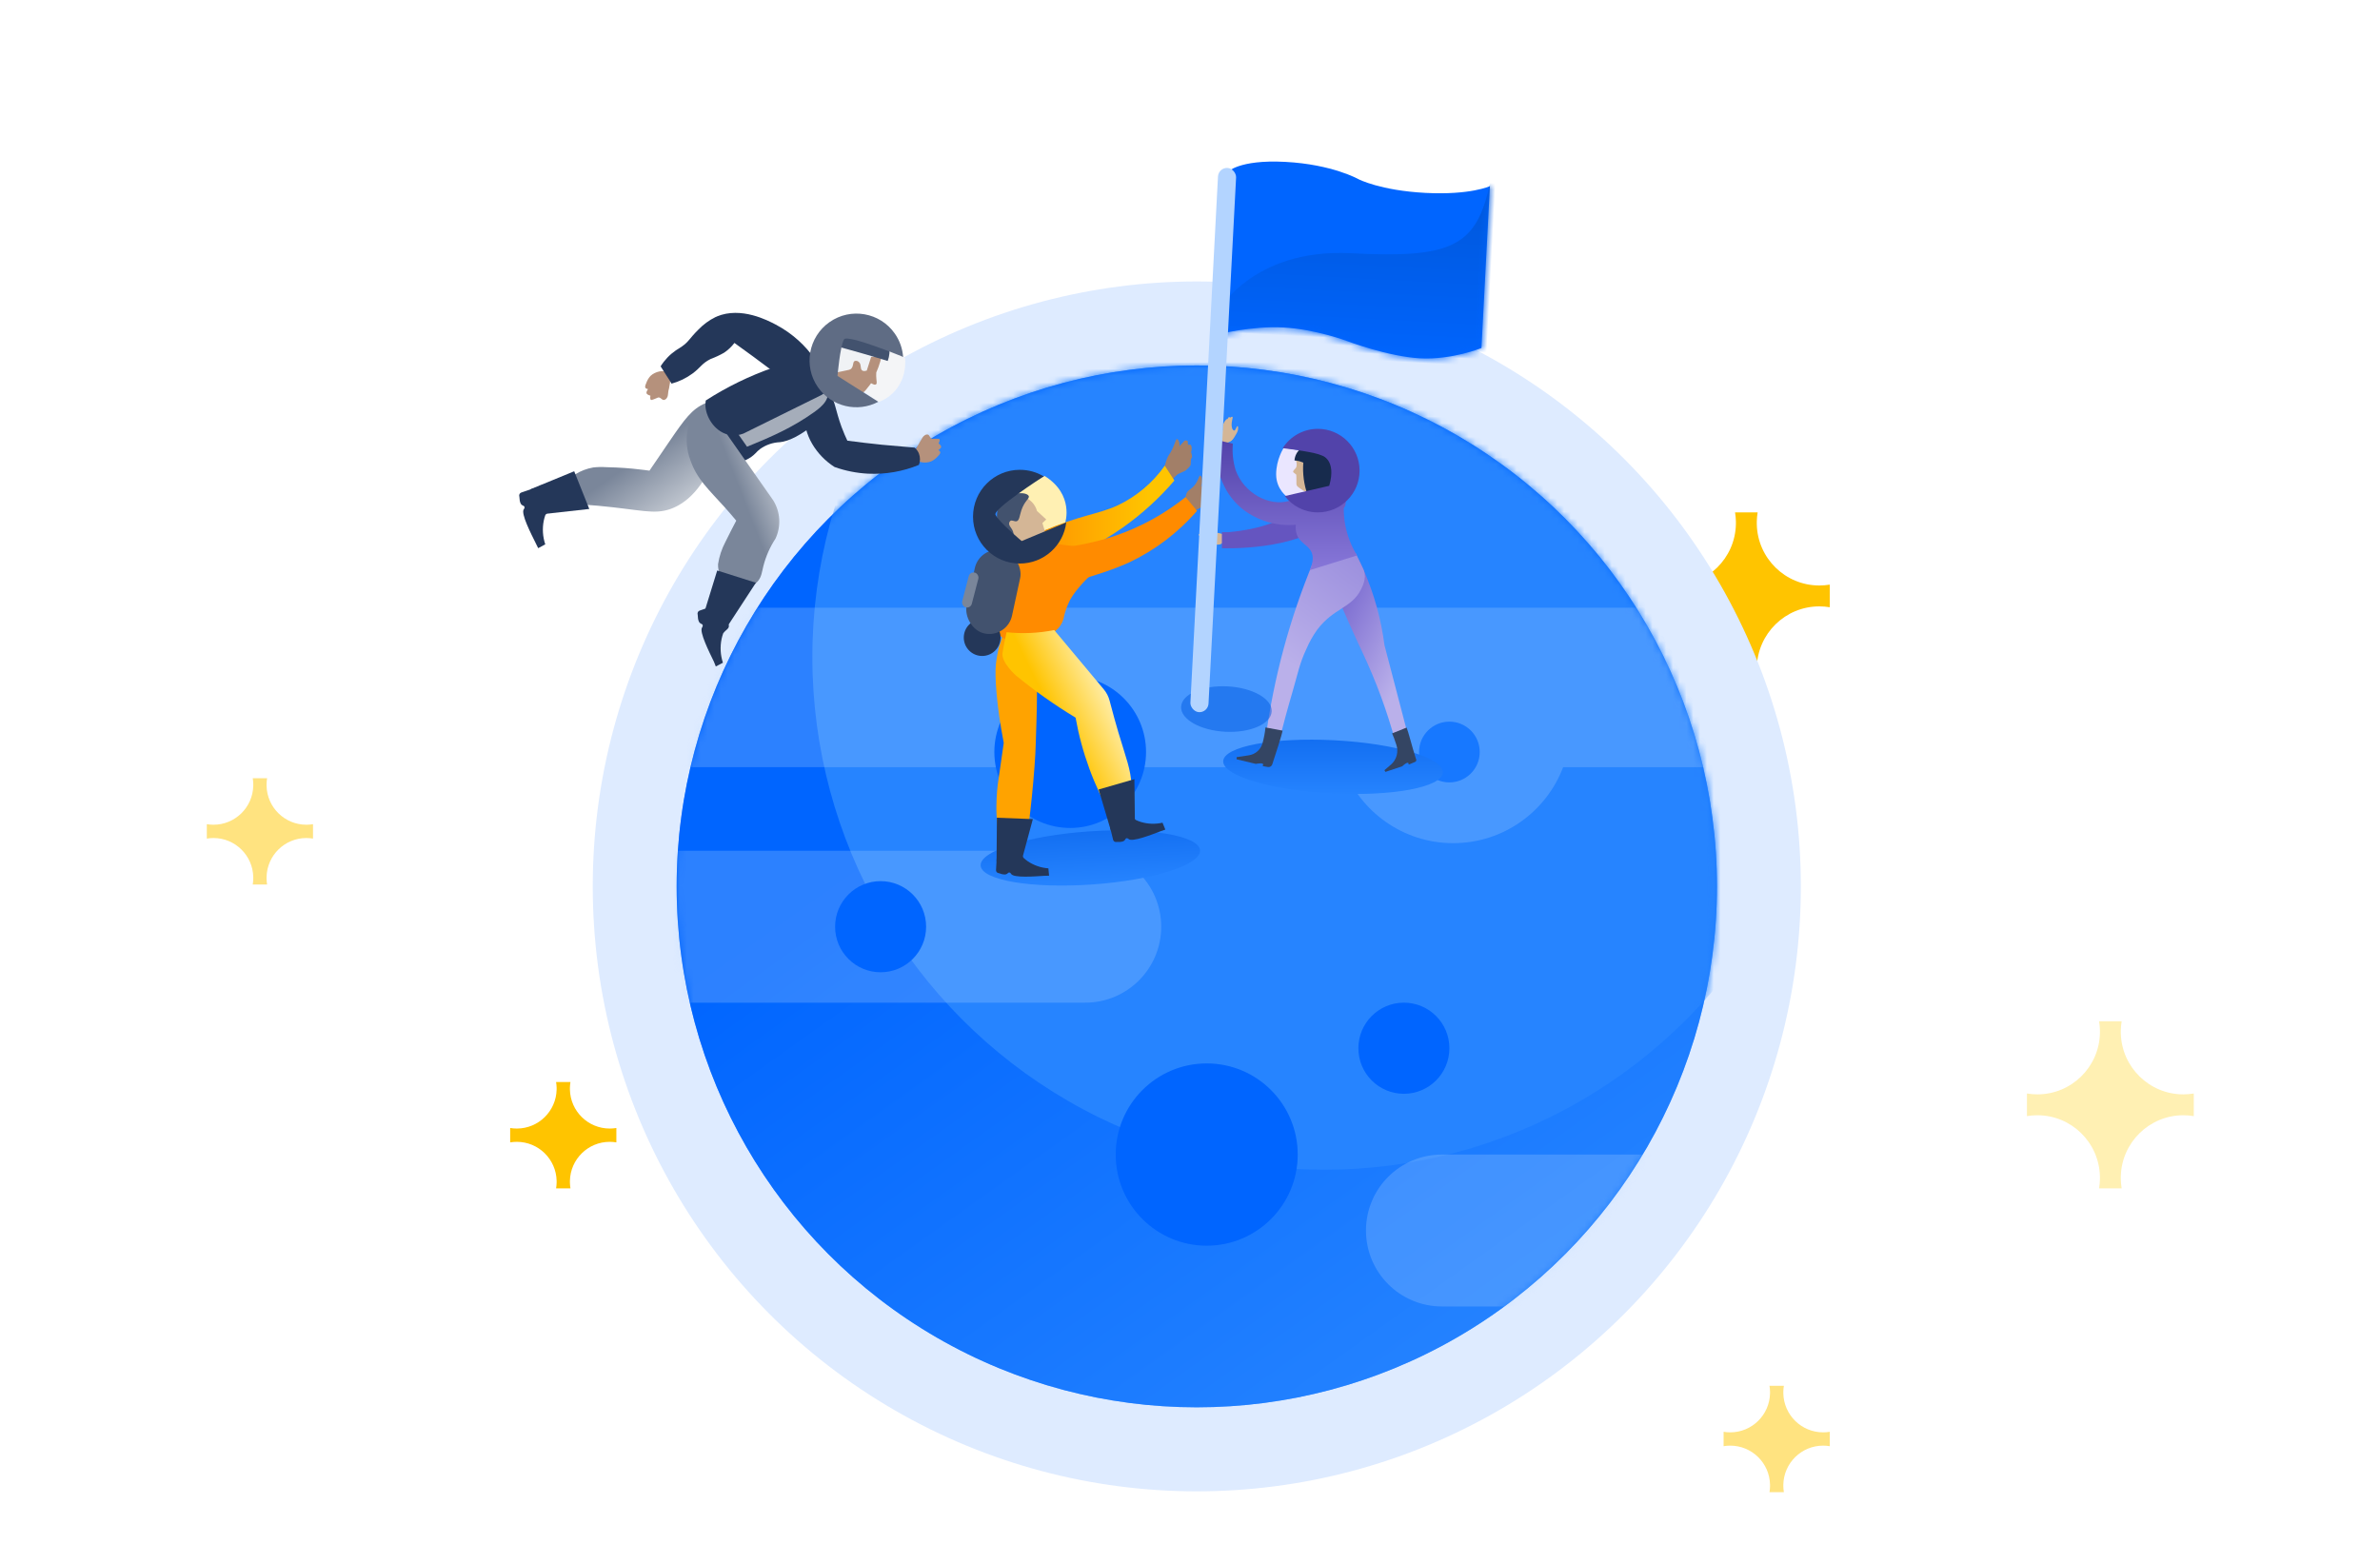 <?xml version="1.0" encoding="UTF-8"?>
<svg width="350px" height="230px" viewBox="0 0 350 230" version="1.1" xmlns="http://www.w3.org/2000/svg" xmlns:xlink="http://www.w3.org/1999/xlink">
    <!-- Generator: Sketch 51.3 (57544) - http://www.bohemiancoding.com/sketch -->
    <title>world</title>
    <desc>Created with Sketch.</desc>
    <defs>
        <linearGradient x1="28.048%" y1="39.479%" x2="72.999%" y2="102.383%" id="linearGradient-1">
            <stop stop-color="#0065FF" offset="0%"></stop>
            <stop stop-color="#2684FF" offset="100%"></stop>
        </linearGradient>
        <ellipse id="path-2" cx="76.494" cy="76.614" rx="76.494" ry="76.614"></ellipse>
        <linearGradient x1="-0.002%" y1="50%" x2="100%" y2="50%" id="linearGradient-4">
            <stop stop-color="#FF8B00" offset="0%"></stop>
            <stop stop-color="#FFC400" offset="83.5%"></stop>
        </linearGradient>
        <linearGradient x1="50%" y1="-4.561%" x2="39.18%" y2="100%" id="linearGradient-5">
            <stop stop-color="#126EF1" offset="0%"></stop>
            <stop stop-color="#126EF1" offset="0%"></stop>
            <stop stop-color="#2684FF" offset="100%"></stop>
        </linearGradient>
        <linearGradient x1="45.222%" y1="54.094%" x2="81.493%" y2="28.875%" id="linearGradient-6">
            <stop stop-color="#FFC400" offset="0%"></stop>
            <stop stop-color="#FFF0B3" offset="100%"></stop>
        </linearGradient>
        <linearGradient x1="0%" y1="-17.367%" x2="76.34%" y2="76.821%" id="linearGradient-7">
            <stop stop-color="#8777D9" offset="0%"></stop>
            <stop stop-color="#7F70D2" offset="37%"></stop>
            <stop stop-color="#BAB0EA" offset="100%"></stop>
        </linearGradient>
        <linearGradient x1="50%" y1="70.748%" x2="88.536%" y2="-20.034%" id="linearGradient-8">
            <stop stop-color="#BAB0EA" offset="0%"></stop>
            <stop stop-color="#9588DB" offset="100%"></stop>
        </linearGradient>
        <linearGradient x1="50%" y1="-4.561%" x2="72.7%" y2="100%" id="linearGradient-9">
            <stop stop-color="#126EF1" offset="0%"></stop>
            <stop stop-color="#126EF1" offset="0%"></stop>
            <stop stop-color="#2684FF" offset="100%"></stop>
        </linearGradient>
        <linearGradient x1="50.02%" y1="100.095%" x2="50.02%" y2="0.057%" id="linearGradient-10">
            <stop stop-color="#8777D9" offset="0%"></stop>
            <stop stop-color="#5243AA" offset="100%"></stop>
        </linearGradient>
        <path d="M0,1.987 C0,1.987 1.488,5.67686972e-16 8.43,0 C15.372,0 19.339,1.987 19.339,1.987 C19.339,1.987 22.622,3.477 29.257,3.477 C35.892,3.477 38.679,1.987 38.679,1.987 L38.679,25.826 C38.679,25.826 34.49,27.813 29.753,27.813 C25.015,27.813 18.843,25.826 18.843,25.826 C18.843,25.826 14.133,24.336 9.422,24.336 C4.711,24.336 0,25.826 0,25.826 L0,1.987 Z" id="path-11"></path>
        <linearGradient x1="50%" y1="0%" x2="50%" y2="100%" id="linearGradient-13">
            <stop stop-color="#0052CC" offset="0%"></stop>
            <stop stop-color="#0065FF" offset="100%"></stop>
        </linearGradient>
        <linearGradient x1="-0.155%" y1="50.074%" x2="99.947%" y2="50.074%" id="linearGradient-14">
            <stop stop-color="#7A869A" offset="35%"></stop>
            <stop stop-color="#C1C7D0" offset="100%"></stop>
        </linearGradient>
        <linearGradient x1="78.076%" y1="-14.169%" x2="41.404%" y2="60.475%" id="linearGradient-15">
            <stop stop-color="#C1C7D0" offset="0%"></stop>
            <stop stop-color="#7A869A" offset="56%"></stop>
        </linearGradient>
    </defs>
    <g id="world" stroke="none" stroke-width="1" fill="none" fill-rule="evenodd">
        <g id="create-project-illos" transform="translate(30.416, 22.857)">
            <path d="M227.936,75.753 C227.946,76.202 227.988,76.644 228.06,77.075 L224.739,77.075 C224.811,76.644 224.853,76.202 224.864,75.753 L224.864,75.326 C224.75,70.335 220.675,66.324 215.665,66.324 C215.143,66.324 214.63,66.367 214.132,66.451 L214.132,63.124 C214.63,63.208 215.143,63.252 215.665,63.252 C220.675,63.252 224.75,59.241 224.864,54.25 L224.864,53.823 C224.853,53.373 224.811,52.932 224.739,52.5 L228.06,52.5 C227.988,52.932 227.946,53.373 227.936,53.823 L227.936,54.25 C228.049,59.241 232.124,63.252 237.134,63.252 C237.657,63.252 238.169,63.208 238.668,63.124 L238.668,66.451 C238.169,66.367 237.657,66.324 237.134,66.324 C232.124,66.324 228.049,70.335 227.936,75.326 L227.936,75.753 Z" id="Combined-Shape-Copy-4" fill="#FFC400"></path>
            <ellipse id="Oval-9" fill="#DEEBFF" cx="145.584" cy="107.507" rx="88.831" ry="88.971"></ellipse>
            <g id="planet" transform="translate(69.091, 30.893)">
                <mask id="mask-3" fill="white">
                    <use xlink:href="#path-2"></use>
                </mask>
                <use id="Oval-5" fill="url(#linearGradient-1)" xlink:href="#path-2"></use>
                <ellipse id="Oval-5-Copy" fill="url(#linearGradient-1)" mask="url(#mask-3)" cx="76.494" cy="76.614" rx="76.494" ry="76.614"></ellipse>
                <ellipse id="Oval" fill="#2684FF" mask="url(#mask-3)" cx="95.237" cy="42.887" rx="75.281" ry="75.4"></ellipse>
                <path d="M130.363,59.084 C127.888,65.613 121.584,70.254 114.197,70.254 C106.81,70.254 100.505,65.613 98.03,59.084 L-12.386,59.084 L-12.386,35.626 L157.134,35.626 L157.134,59.084 L130.363,59.084 Z M-12.386,82.542 C-12.386,76.372 -7.389,71.371 -1.214,71.371 L60.086,71.371 C66.257,71.371 71.259,76.371 71.259,82.542 C71.259,88.711 66.261,93.712 60.086,93.712 L-1.214,93.712 C-7.384,93.712 -12.386,88.712 -12.386,82.542 Z M101.371,127.223 C101.371,121.054 106.368,116.052 112.543,116.052 L173.844,116.052 C180.014,116.052 185.016,121.052 185.016,127.223 C185.016,133.392 180.019,138.393 173.844,138.393 L112.543,138.393 C106.373,138.393 101.371,133.393 101.371,127.223 Z" id="Combined-Shape" fill-opacity="0.25" fill="#B3D4FF" mask="url(#mask-3)"></path>
                <ellipse id="Oval-8" fill="#0065FF" mask="url(#mask-3)" cx="106.947" cy="100.414" rx="6.692" ry="6.702"></ellipse>
                <ellipse id="Oval-8-Copy-6" fill="#0065FF" mask="url(#mask-3)" cx="29.994" cy="82.542" rx="6.692" ry="6.702"></ellipse>
                <ellipse id="Oval-8-Copy-4" fill="#0065FF" mask="url(#mask-3)" cx="77.95" cy="116.052" rx="13.383" ry="13.404"></ellipse>
                <ellipse id="Oval-8-Copy-3" fill="#1778FF" mask="url(#mask-3)" cx="113.639" cy="56.85" rx="4.461" ry="4.468"></ellipse>
                <ellipse id="Oval-8-Copy-5" fill="#0065FF" mask="url(#mask-3)" cx="57.875" cy="56.85" rx="11.153" ry="11.17"></ellipse>
            </g>
            <g id="person_2" transform="translate(110.412, 41.33)">
                <path d="M31.135,3.037 L33.359,0.643 C33.526,0.535 33.748,0.578 33.864,0.739 C33.834,0.936 33.823,1.149 33.935,1.22 C34.046,1.291 34.122,1.179 34.233,1.22 C34.435,1.311 34.42,1.726 34.415,1.868 C34.41,2.012 34.384,2.155 34.339,2.293 L34.455,2.799 C34.509,2.979 34.458,3.174 34.324,3.305 L34.273,4.054 C34.384,4.307 33.525,5.001 33.5,5.031 L32.206,5.628 C32.113,5.735 31.968,5.78 31.832,5.744 C31.695,5.709 31.59,5.6 31.559,5.461 L31.054,3.376 C31.024,3.257 31.054,3.13 31.135,3.037 L31.135,3.037 Z" id="Shape" fill="#A27F68" fill-rule="nonzero"></path>
                <path d="M7.151,28.233 C7.065,28.4 6.974,28.598 6.873,28.815 C6.575,29.481 6.325,30.168 6.125,30.87 C5.886,31.757 5.717,32.66 5.62,33.573 C5.448,35.345 5.721,39.571 6.782,45.073 L5.903,51.187 C5.903,51.187 5.134,56.947 6.59,59.858 C6.747,60.167 7.095,60.87 7.601,60.87 L7.601,60.87 C8.106,60.87 8.561,60.87 9.011,60.819 C9.546,60.779 9.824,60.313 9.966,59.807 C10.567,57.616 11.421,48.424 11.482,45.331 C11.542,42.441 12.129,32.308 10.88,30.562 C10.471,29.929 9.602,28.81 7.151,28.233 Z" id="Shape" fill="#FFA300" fill-rule="nonzero"></path>
                <path d="M7.832,9.669 C8.382,10.772 11.41,14.356 11.41,14.356 L15.815,12.702 C15.815,12.702 17.192,8.566 12.787,5.809 C12.236,6.084 12.236,6.084 12.236,6.084 C12.236,6.084 7.421,8.846 7.832,9.669 Z" id="Path" fill="#FFF0B3"></path>
                <path d="M30.321,6.271 C30.695,6.631 29.816,8.407 31.974,5.917 C32.447,5.527 32.758,4.975 32.848,4.368 C32.924,3.437 32.1,3.133 32.287,2.278 C32.388,1.812 32.681,1.655 32.641,1.149 C32.616,0.795 32.434,0.395 32.257,0.395 C32.08,0.395 32.019,0.901 31.6,1.802 C31.18,2.703 31.024,2.627 30.756,3.366 C30.645,3.675 30.609,3.872 30.372,4.535 C30.304,4.7 30.248,4.869 30.205,5.041 C30.16,5.33 30.028,5.978 30.321,6.271 Z" id="Shape" fill="#A27F68" fill-rule="nonzero"></path>
                <path d="M8.707,16.814 C8.788,15.504 10.335,14.82 12.533,13.899 C18.163,11.54 20.619,11.464 23.484,10.169 C26.278,8.851 28.682,6.83 30.463,4.302 L31.878,6.489 C29.669,9.064 27.156,11.36 24.394,13.327 C22.469,14.677 20.453,15.892 18.36,16.961 C14.433,18.986 12.497,19.269 11.285,20.393 C11.155,20.539 10.974,20.628 10.779,20.641 C9.87,20.621 8.616,18.287 8.707,16.814 Z" id="Shape" fill="url(#linearGradient-4)" fill-rule="nonzero"></path>
                <path d="M13.033,12.213 L11.669,10.958 C11.448,10.147 10.898,9.466 10.153,9.08 C9.654,8.831 9.089,8.75 8.541,8.848 C7.333,9.096 6.474,10.336 6.317,11.49 C6.039,13.514 7.964,14.866 8.197,15.033 C9.042,15.659 10.112,15.899 11.143,15.696 C11.872,15.512 12.523,15.101 13.003,14.522 L12.467,12.735 L13.033,12.213 Z" id="Shape" fill="#D4B696" fill-rule="nonzero"></path>
                <path d="M8.682,12.472 C9.086,12.355 9.107,11.677 9.364,10.887 C9.839,9.44 10.633,9.136 10.451,8.756 C10.178,8.174 7.975,8.073 6.716,9.323 C5.884,10.204 5.581,11.459 5.918,12.623 C6.143,13.346 6.584,13.982 7.181,14.446 C7.487,14.69 7.827,14.886 8.192,15.028 C8.273,14.693 8.261,14.343 8.156,14.015 C7.959,13.423 7.484,13.15 7.58,12.715 C7.602,12.602 7.661,12.501 7.747,12.426 C8.015,12.239 8.364,12.563 8.682,12.472 Z" id="Shape" fill="#42526E" fill-rule="nonzero"></path>
                <path d="M34.708,10.761 C34.293,10.867 33.839,10.255 33.662,9.845 C33.464,9.377 33.464,8.849 33.662,8.382 C33.935,7.78 34.344,7.84 34.9,7.106 C35.456,6.372 35.476,5.755 35.673,5.765 C35.87,5.775 35.971,6.241 35.966,6.661 C35.966,7.446 35.461,7.592 35.34,8.438 C35.233,9.111 35.501,9.263 35.289,9.926 C35.208,10.153 35.046,10.67 34.708,10.761 Z" id="Shape" fill="#A27F68" fill-rule="nonzero"></path>
                <path d="M34.031,8.098 C34.031,8.098 36.456,7.213 36.8,6.626 C37.144,6.038 37.088,5.547 37.371,5.537 C37.654,5.527 37.563,6.55 37.7,6.656 C37.836,6.762 38.038,6.656 38.063,6.97 C38.131,7.304 38.131,7.648 38.063,7.982 C37.685,8.774 37.144,9.478 36.477,10.047 C35.941,10.356 34.865,11.059 34.218,10.963 C33.571,10.867 33.823,8.594 33.823,8.594 L34.031,8.098 Z" id="Shape" fill="#A27F68" fill-rule="nonzero"></path>
                <path d="M17.586,16.167 C17.768,16.911 21.7,18.738 19.896,20.14 C18.784,21.005 16.833,23.177 16.313,24.518 C16.04,25.12 15.822,25.745 15.661,26.386 C15.457,27.815 14.379,28.961 12.967,29.251 C9.708,29.899 5.716,30.597 6.14,28.466 C6.645,25.971 6.923,19.472 8.748,16.081 C9.602,14.456 12.401,15.736 17.586,16.167 Z" id="Shape" fill="#FF8B00" fill-rule="nonzero"></path>
                <path d="M9.723,18.991 C10.425,16.227 16.187,16.966 23.135,14.623 C26.903,13.34 30.419,11.41 33.525,8.918 L35.203,10.943 C32.438,14.142 29.037,16.728 25.217,18.535 C20.386,20.747 13.928,21.922 12.078,23.253 C11.911,23.395 11.695,23.465 11.477,23.45 C10.491,23.283 9.324,20.56 9.723,18.991 Z" id="Shape" fill="#FF8B00" fill-rule="nonzero"></path>
                <ellipse id="Oval" fill="#243759" fill-rule="nonzero" cx="3.608" cy="29.58" rx="2.704" ry="2.708"></ellipse>
                <rect id="Rectangle-path" fill="#42526E" fill-rule="nonzero" transform="translate(5.263, 22.867) rotate(12.21) translate(-5.263, -22.867) " x="1.849" y="16.616" width="6.827" height="12.502" rx="3.414"></rect>
                <rect id="Rectangle-path" fill="#7A869A" fill-rule="nonzero" transform="translate(1.86, 22.583) rotate(14.61) translate(-1.86, -22.583) " x="1.13" y="19.941" width="1.46" height="5.284" rx="0.73"></rect>
                <path d="M12.689,5.89 C12.449,6.01 12.449,6.01 12.449,6.01 C12.449,6.01 5.156,10.702 5.567,11.525 C6.117,12.628 9.421,15.385 9.421,15.385 L15.976,12.649 C15.558,16.056 12.659,18.694 9.145,18.694 C5.344,18.694 2.263,15.608 2.263,11.801 C2.263,7.994 5.344,4.908 9.145,4.908 C10.441,4.908 11.654,5.266 12.689,5.89 Z" id="Combined-Shape" fill="#243759"></path>
                <ellipse id="Oval-13" fill="url(#linearGradient-5)" transform="translate(19.517, 61.995) rotate(-4) translate(-19.517, -61.995) " cx="19.517" cy="61.995" rx="16.171" ry="3.91"></ellipse>
                <path d="M12.725,64.621 C11.305,64.712 8.222,64.955 7.863,64.337 C7.863,64.337 7.762,64.145 7.616,64.13 C7.469,64.115 7.368,64.246 7.297,64.307 C7.141,64.444 6.792,64.514 6.084,64.236 C5.963,64.229 5.848,64.179 5.761,64.094 C5.681,64.012 5.639,63.9 5.645,63.786 L5.751,61.979 C5.793,61.568 6.16,61.269 6.57,61.31 C6.848,61.348 7.13,61.348 7.409,61.31 C8.283,61.179 8.606,60.744 9.016,60.87 C9.425,60.997 9.364,61.437 9.688,61.974 C9.885,62.157 10.094,62.326 10.314,62.48 C11.217,63.086 12.262,63.446 13.346,63.522 L13.448,64.6 L12.725,64.621 Z" id="Shape" fill="#243759" fill-rule="nonzero"></path>
                <polygon id="Shape" fill="#243759" fill-rule="nonzero" points="5.776 56.077 5.726 62.475 9.339 62.662 11.062 56.279"></polygon>
                <path d="M29.878,58.052 C28.549,58.559 25.674,59.692 25.148,59.211 C25.072,59.127 24.963,59.081 24.85,59.085 C24.713,59.11 24.648,59.267 24.597,59.348 C24.486,59.525 24.198,59.687 23.42,59.637 C23.302,59.665 23.179,59.651 23.071,59.596 C22.97,59.541 22.896,59.445 22.869,59.333 L22.439,57.577 C22.359,57.171 22.621,56.777 23.026,56.696 C23.302,56.646 23.57,56.559 23.824,56.438 C24.623,56.053 24.804,55.542 25.229,55.547 C25.653,55.552 25.734,55.987 26.194,56.402 C26.435,56.517 26.683,56.615 26.937,56.696 C27.974,57.01 29.075,57.049 30.131,56.807 L30.545,57.82 L29.878,58.052 Z" id="Shape" fill="#243759" fill-rule="nonzero"></path>
                <path d="M14.187,28.458 L21.484,37.184 C21.897,37.677 22.194,38.256 22.353,38.879 C22.859,40.818 23.304,42.392 23.632,43.506 C24.794,47.403 25.446,48.866 25.583,51.356 C25.659,52.817 25.544,54.283 25.239,55.714 L22.642,55.856 C20.048,51.369 18.256,46.463 17.345,41.359 C14.287,39.509 11.364,37.444 8.598,35.179 C8.598,35.179 6.379,33.236 6.602,31.839 L6.602,31.839 C6.692,31.267 6.783,30.786 6.829,30.553 C6.975,29.804 7.107,29.197 7.193,28.792 C9.523,29.047 11.879,28.941 14.177,28.478 L14.187,28.458 Z" id="Shape" fill="url(#linearGradient-6)" fill-rule="nonzero"></path>
                <polygon id="Shape" fill="#243759" fill-rule="nonzero" points="20.736 51.923 22.561 58.057 26.073 57.172 25.997 50.404"></polygon>
            </g>
            <path d="M53.395,151.075 C53.402,151.361 53.428,151.642 53.474,151.916 L51.361,151.916 C51.407,151.642 51.434,151.361 51.44,151.075 L51.44,150.803 C51.368,147.627 48.775,145.074 45.587,145.074 C45.254,145.074 44.928,145.102 44.611,145.155 L44.611,143.038 C44.928,143.092 45.254,143.119 45.587,143.119 C48.775,143.119 51.368,140.567 51.44,137.391 L51.44,137.119 C51.434,136.833 51.407,136.552 51.361,136.278 L53.474,136.278 C53.428,136.552 53.402,136.833 53.395,137.119 L53.395,137.391 C53.467,140.567 56.06,143.119 59.249,143.119 C59.581,143.119 59.907,143.092 60.225,143.038 L60.225,145.155 C59.907,145.102 59.581,145.074 59.249,145.074 C56.06,145.074 53.467,147.627 53.395,150.803 L53.395,151.075 Z" id="Combined-Shape" fill="#FFC400"></path>
            <path d="M8.784,106.393 C8.791,106.679 8.818,106.96 8.864,107.235 L6.75,107.235 C6.796,106.96 6.823,106.679 6.829,106.393 L6.829,106.122 C6.757,102.946 4.164,100.393 0.976,100.393 C0.643,100.393 0.317,100.421 -3.33066907e-16,100.474 L0,98.357 C0.317,98.41 0.643,98.438 0.976,98.438 C4.164,98.438 6.757,95.886 6.829,92.71 L6.829,92.438 C6.823,92.152 6.796,91.871 6.75,91.596 L8.864,91.596 C8.818,91.871 8.791,92.152 8.784,92.438 L8.784,92.71 C8.856,95.886 11.45,98.438 14.638,98.438 C14.97,98.438 15.296,98.41 15.614,98.357 L15.614,100.474 C15.296,100.421 14.97,100.393 14.638,100.393 C11.45,100.393 8.856,102.946 8.784,106.122 L8.784,106.393 Z" id="Combined-Shape-Copy" fill="#FFE380"></path>
            <path d="M231.838,195.756 C231.845,196.042 231.871,196.323 231.917,196.597 L229.804,196.597 C229.85,196.323 229.877,196.042 229.883,195.756 L229.883,195.484 C229.811,192.308 227.218,189.755 224.03,189.755 C223.697,189.755 223.371,189.783 223.054,189.837 L223.054,187.72 C223.371,187.773 223.697,187.801 224.03,187.801 C227.218,187.801 229.811,185.248 229.883,182.072 L229.883,181.8 C229.877,181.514 229.85,181.233 229.804,180.959 L231.917,180.959 C231.871,181.233 231.845,181.514 231.838,181.8 L231.838,182.072 C231.91,185.248 234.503,187.801 237.692,187.801 C238.024,187.801 238.35,187.773 238.668,187.72 L238.668,189.837 C238.35,189.783 238.024,189.755 237.692,189.755 C234.503,189.755 231.91,192.308 231.838,195.484 L231.838,195.756 Z" id="Combined-Shape-Copy-2" fill="#FFE380"></path>
            <path d="M281.468,150.594 C281.479,151.043 281.521,151.485 281.593,151.916 L278.272,151.916 C278.344,151.485 278.386,151.043 278.397,150.594 L278.397,150.167 C278.283,145.176 274.208,141.165 269.198,141.165 C268.676,141.165 268.163,141.208 267.665,141.292 L267.665,137.965 C268.163,138.049 268.676,138.093 269.198,138.093 C274.208,138.093 278.283,134.082 278.397,129.091 L278.397,128.664 C278.386,128.214 278.344,127.773 278.272,127.341 L281.593,127.341 C281.521,127.773 281.479,128.214 281.468,128.664 L281.468,129.091 C281.582,134.082 285.657,138.093 290.667,138.093 C291.189,138.093 291.702,138.049 292.2,137.965 L292.2,141.292 C291.702,141.208 291.189,141.165 290.667,141.165 C285.657,141.165 281.582,145.176 281.468,150.167 L281.468,150.594 Z" id="Combined-Shape-Copy-3" fill="#FFF0B3"></path>
            <g id="person_3" transform="translate(144.985, 37.979)">
                <path d="M23.925,20.491 C24.365,21.326 24.793,22.231 25.199,23.148 C26.704,26.623 27.714,30.294 28.198,34.052 L31.725,47.548 L29.773,48.128 C28.569,43.733 26.992,39.448 25.06,35.322 C24.793,34.742 24.533,34.202 24.011,33.071 C20.85,26.181 20.537,24.951 20.896,23.71 C21.116,22.962 21.736,21.698 23.925,20.491 Z" id="Shape" fill="url(#linearGradient-7)" fill-rule="nonzero"></path>
                <path d="M4.265,4.124 C4.554,4.437 5.336,4.338 5.741,3.909 C5.979,3.632 6.094,3.27 6.06,2.906 C6.06,2.523 5.88,2.488 5.776,2.082 C5.573,1.253 6.014,0.557 5.822,0.452 C5.776,0.452 5.689,0.452 5.498,0.586 C5.467,0.541 5.419,0.511 5.365,0.505 C5.243,0.505 5.151,0.719 5.11,0.818 C4.834,1.422 4.598,2.044 4.404,2.68 C4.213,3.538 4.12,3.973 4.265,4.124 Z" id="Shape" fill="#D4B696" fill-rule="nonzero"></path>
                <path d="M2.034,19.762 C2.324,20.075 3.106,19.977 3.511,19.548 C3.748,19.27 3.863,18.908 3.829,18.544 C3.829,18.161 3.65,18.127 3.546,17.721 C3.343,16.891 3.783,16.195 3.592,16.091 C3.546,16.091 3.459,16.091 3.268,16.224 C3.237,16.179 3.188,16.15 3.134,16.143 C3.013,16.143 2.92,16.358 2.88,16.456 C2.604,17.061 2.368,17.683 2.173,18.318 C1.982,19.176 1.889,19.611 2.034,19.762 Z" id="Shape-Copy" fill="#D4B696" fill-rule="nonzero" transform="translate(2.899, 18.018) scale(-1, 1) rotate(65) translate(-2.899, -18.018) "></path>
                <path d="M6.668,2.082 C6.683,2.311 6.635,2.54 6.529,2.743 C6.355,3.08 5.817,4.13 5.469,4.025 C5.301,3.973 5.249,3.677 5.243,3.526 C5.243,3.236 5.608,3.086 5.666,2.761 C5.666,2.691 5.666,2.651 5.707,2.575 C5.753,2.39 5.776,2.297 5.817,2.285 C5.857,2.274 5.967,2.482 6.089,2.488 C6.309,2.488 6.459,1.815 6.581,1.839 C6.703,1.862 6.662,2.024 6.668,2.082 Z" id="Shape" fill="#D4B696" fill-rule="nonzero"></path>
                <path d="M4.508,1.496 C4.421,1.76 4.384,2.037 4.398,2.314 C4.346,3.323 4.149,3.95 4.224,3.967 C4.299,3.985 4.357,3.776 4.404,3.666 C4.78,2.778 5.394,0.893 5.122,0.766 C4.989,0.731 4.659,1.119 4.508,1.496 Z" id="Shape" fill="#D4B696" fill-rule="nonzero"></path>
                <path d="M17.682,21.918 C14.262,30.16 11.926,38.813 10.733,47.658 L12.829,47.658 C13.258,45.959 13.901,43.535 14.752,40.635 C15.424,38.355 15.702,36.737 16.721,34.597 C17.141,33.611 17.667,32.673 18.29,31.801 C20.705,28.571 23.328,28.64 24.729,25.891 C24.973,25.41 25.569,24.238 25.199,23.136 C25.141,22.968 24.996,22.655 24.701,22.046 C24.405,21.437 24.121,20.886 23.971,20.561 C21.958,21.328 19.838,21.78 17.688,21.901 L17.682,21.918 Z" id="Shape" fill="url(#linearGradient-8)" fill-rule="nonzero"></path>
                <ellipse id="Oval-13" fill="url(#linearGradient-9)" transform="translate(20.632, 51.942) rotate(3) translate(-20.632, -51.942) " cx="20.632" cy="51.942" rx="16.171" ry="3.91"></ellipse>
                <path d="M10.698,46.15 C10.618,46.934 10.472,47.71 10.264,48.47 L10.264,48.47 C10.005,49.406 9.22,50.102 8.26,50.245 L6.454,50.518 L6.454,50.831 L9.274,51.509 C9.529,51.463 10.258,51.335 10.362,51.562 C10.362,51.614 10.362,51.695 10.281,51.834 C10.536,51.888 10.799,51.935 11.069,51.973 C11.342,52.011 11.603,51.851 11.694,51.591 C12.094,50.378 13.159,47.09 13.223,46.62 L10.698,46.15 Z" id="Shape" fill="#344563" fill-rule="nonzero"></path>
                <path d="M29.322,47.026 C29.455,47.293 29.71,48 29.947,48.708 C30.293,49.745 29.982,50.889 29.159,51.608 L28.192,52.437 L28.337,52.687 L30.816,51.857 C30.989,51.695 31.487,51.243 31.678,51.364 C31.719,51.364 31.76,51.457 31.754,51.614 C32.095,51.48 32.449,51.33 32.802,51.161 L32.889,50.953 C32.848,50.842 32.802,50.703 32.756,50.547 C32.298,49.12 31.673,46.649 31.453,46.168 L29.322,47.026 Z" id="Shape" fill="#344563" fill-rule="nonzero"></path>
                <path d="M16.99,11.781 C16.99,11.781 15.579,16.494 5.228,17.436 L4.287,17.436 L4.287,19.792 C4.287,19.792 15.579,20.264 20.284,15.551 L16.99,11.781 Z" id="Path-2" fill="#6555C0"></path>
                <path d="M14.208,12.824 C16.144,12.154 18.042,11.379 19.894,10.504 L20.155,10.283 L20.213,10.231 L20.276,10.173 C21.435,9.135 23.225,12.751 22.21,13.897 C22.205,14.719 22.277,15.541 22.425,16.35 C22.725,17.946 23.314,19.473 24.162,20.857 L17.213,23.014 C17.792,21.727 17.699,20.92 17.485,20.416 C17.016,19.285 15.748,19.082 15.29,17.713 C15.144,17.269 15.101,16.797 15.163,16.333 C12.361,16.587 9.566,15.77 7.34,14.048 C2.707,10.312 3.356,4.188 3.402,3.84 L5.898,4.42 C5.788,5.719 5.926,7.028 6.303,8.277 C7.484,11.658 11.22,13.717 14.208,12.824 Z" id="Shape" fill="url(#linearGradient-10)" fill-rule="nonzero"></path>
                <path d="M13.383,5.027 C13.383,5.027 17.844,5.585 18.96,6.144 C18.96,6.144 21.19,6.702 20.075,10.612 C20.075,10.612 13.709,12.287 13.941,12.287 C13.941,12.287 12.268,11.17 12.268,8.936 C12.268,6.702 13.383,5.027 13.383,5.027 Z" id="Path-4" fill="#EAE6FF"></path>
                <path d="M15.18,6.856 C15.275,6.884 15.372,6.906 15.47,6.919 C15.753,6.954 16.026,7.049 16.269,7.198 C16.692,7.494 16.414,8.062 16.779,8.886 C16.876,9.096 16.946,9.318 16.987,9.547 C17.006,9.656 17.017,9.767 17.022,9.877 C17.169,10.588 17.439,11.267 17.821,11.884 L17.427,11.774 L16.269,11.327 C15.435,10.747 15.25,10.684 15.25,10.289 C15.25,9.895 15.25,8.984 15.215,8.955 C14.943,8.694 14.596,8.642 14.862,8.323 C15.013,8.143 15.128,8.01 15.169,7.975 C15.209,7.94 15.406,7.581 15.18,6.856 Z" id="Shape" fill="#D4B696" fill-rule="nonzero"></path>
                <path d="M16.9,11.971 L16.952,12.122 C17.3,13.057 18.042,13.79 18.98,14.125 C19.918,14.461 22.885,12.812 22.952,12.182 C23.02,11.552 22.813,10.923 22.384,10.457 C21.884,9.907 21.459,9.293 21.122,8.63 C20.294,6.995 20.41,5.841 19.309,5.197 C18.605,4.854 17.817,4.721 17.039,4.814 C16.628,4.814 16.226,4.933 15.881,5.156 C15.617,5.356 15.399,5.611 15.244,5.904 C15.082,6.207 14.987,6.542 14.966,6.885 C15.415,6.912 15.854,7.022 16.263,7.209 C16.138,8.816 16.355,10.443 16.9,11.971 Z" id="Shape" fill="#172B4D" fill-rule="nonzero"></path>
                <path d="M13.539,12.122 L20.075,10.612 C21.19,6.702 18.96,6.144 18.96,6.144 C18.037,5.682 14.444,5.22 13.23,5.074 C14.319,3.366 16.229,2.234 18.402,2.234 C21.79,2.234 24.536,4.985 24.536,8.378 C24.536,11.771 21.79,14.521 18.402,14.521 C16.421,14.521 14.66,13.581 13.539,12.122 Z" id="Combined-Shape" fill="#5243AA"></path>
            </g>
            <g id="flag" transform="translate(166.837, 44.072) rotate(3) translate(-166.837, -44.072) translate(145.246, 1.44)">
                <g id="Group-2" transform="translate(2.667, -0)">
                    <mask id="mask-12" fill="white">
                        <use xlink:href="#path-11"></use>
                    </mask>
                    <use id="Rectangle-19" fill="#0065FF" xlink:href="#path-11"></use>
                    <path d="M-0.496,22.846 C-0.496,22.846 3.967,12.913 18.843,12.913 C33.72,12.913 37.191,10.927 38.679,1.49 C40.166,-7.947 39.67,28.31 39.67,28.31 L14.381,29.303 L-2.975,28.31 L-0.496,22.846 Z" id="Path-12" fill="url(#linearGradient-13)" mask="url(#mask-12)"></path>
                </g>
                <ellipse id="Oval-2" fill-opacity="0.5" fill="#005AE3" cx="6.669" cy="80.819" rx="6.669" ry="3.34"></ellipse>
                <rect id="Rectangle-18" fill="#B3D4FF" x="1.334" y="1.336" width="2.667" height="80.151" rx="1.334"></rect>
            </g>
            <g id="person_1" transform="translate(78.301, 47.397) rotate(55) translate(-78.301, -47.397) translate(56.71, 16.504)">
                <path d="M16.242,4.687 C16.793,5.79 19.821,9.375 19.821,9.375 L24.225,7.72 C24.225,7.72 25.602,3.584 21.197,0.827 C20.647,1.103 20.647,1.103 20.647,1.103 C20.647,1.103 15.831,3.864 16.242,4.687 Z" id="Path" fill="#F4F5F7"></path>
                <path d="M15.576,9.375 C15.576,9.375 15.625,10.555 15.576,11.029 C15.484,11.444 15.328,11.842 15.113,12.209 C15.113,12.209 18.477,13.069 18.736,13.108 C18.995,13.146 19.507,10.902 19.507,10.902 L15.576,9.375" id="Shape" fill="#9C7761" fill-rule="nonzero"></path>
                <path d="M32.423,5.559 C32.258,5.846 32.142,6.159 32.082,6.485 C32.046,6.745 32.088,7.01 32.203,7.246 C32.578,7.897 33.855,7.974 34.67,7.544 C35,7.35 35.289,7.091 35.518,6.783 C35.914,6.331 35.898,6.16 35.87,6.077 C35.811,5.948 35.698,5.851 35.562,5.812 C35.898,5.537 35.953,5.355 35.931,5.261 C35.881,5.035 35.501,4.82 35.501,4.82 C35.501,4.82 35.738,4.351 35.589,4.202 C35.54,4.152 35.463,4.141 35.143,4.163 C34.543,4.202 34.56,4.241 34.455,4.213 C34.108,4.108 34.114,3.695 33.805,3.662 C33.638,3.655 33.475,3.716 33.354,3.833 C33.112,4.015 33.073,4.219 32.803,4.753 C32.66,5.112 32.671,5.018 32.423,5.559 Z" id="Shape" fill="#B5917C" fill-rule="nonzero" transform="translate(34.002, 5.737) rotate(-50) translate(-34.002, -5.737) "></path>
                <path d="M4.515,31.432 C4.288,31.179 4.02,30.966 3.722,30.804 C3.48,30.684 3.207,30.64 2.94,30.677 C2.186,30.837 1.707,32.056 1.839,32.993 C1.923,33.38 2.084,33.745 2.312,34.068 C2.626,34.62 2.797,34.62 2.863,34.62 C3.006,34.603 3.135,34.524 3.215,34.405 C3.375,34.824 3.535,34.956 3.661,34.956 C3.898,34.956 4.212,34.68 4.212,34.68 C4.212,34.68 4.592,35.061 4.762,34.967 C4.829,34.934 4.862,34.862 4.944,34.543 C5.098,33.947 5.054,33.947 5.115,33.853 C5.33,33.544 5.731,33.688 5.88,33.401 C5.947,33.242 5.947,33.063 5.88,32.905 C5.781,32.607 5.594,32.508 5.148,32.1 C4.873,31.796 4.955,31.835 4.515,31.432 Z" id="Shape" fill="#B5917C" fill-rule="nonzero"></path>
                <path d="M16.253,30.798 C20.107,36.164 20.146,39.682 19.556,41.827 C18.857,44.314 17.189,45.406 13.076,50.253 C10.676,53.082 8.853,55.531 7.659,57.201 L5.665,55.635 C6.564,54.002 7.136,52.21 7.35,50.358 C7.402,49.416 7.634,48.493 8.033,47.639 C8.338,47.075 8.694,46.54 9.096,46.04 C10.329,44.353 11.402,43.084 12.03,42.384 C12.498,41.833 12.894,41.425 13.17,41.121 C12.845,40.272 12.168,38.502 11.292,36.158 C9.954,32.596 9.294,30.771 9.773,28.675 C9.881,28.207 10.036,27.75 10.235,27.313 C11.894,29.005 13.992,30.201 16.292,30.765 L16.253,30.798 Z" id="Shape" fill="url(#linearGradient-14)" fill-rule="nonzero"></path>
                <path d="M17.068,11.128 C17.497,12.606 17.795,13.836 18.775,15.22 C19.704,16.523 20.929,17.587 22.348,18.325 C23.977,18.75 25.659,18.936 27.342,18.876 C29.902,18.774 32.409,18.112 34.686,16.935 C34.842,16.384 34.791,15.796 34.543,15.281 C34.376,14.952 34.13,14.67 33.827,14.459 L29.032,14.459 C27.277,14.433 25.563,14.382 23.889,14.304 C23.642,13.891 23.262,13.202 22.86,12.363 C21.759,10.02 21.671,8.823 20.437,6.97 C20.025,6.202 19.357,5.603 18.549,5.277 C18.042,5.056 17.465,5.056 16.958,5.277 C15.609,6.066 16.771,10.086 17.068,11.128 Z" id="Shape" fill="#243759" fill-rule="nonzero" transform="translate(25.547, 11.999) rotate(-50) translate(-25.547, -11.999) "></path>
                <path d="M13.797,19.565 L11.48,31.146 L19.099,31.146 C20.129,29.166 20.201,27.837 20.024,26.916 C19.954,26.61 19.91,26.298 19.892,25.984 C19.877,24.93 20.172,23.894 20.74,23.006 C21.291,22.014 21.797,20.106 21.401,16.108 C21.367,15.666 21.257,15.233 21.076,14.828 C20.113,12.683 17.47,12.209 17.084,12.143 L16.754,13.797 C15.906,13.694 15.115,14.241 14.91,15.071 L13.797,19.565 Z" id="Shape" fill="#243759" fill-rule="nonzero"></path>
                <path d="M17.949,12.716 C19.815,13.042 19.997,14.839 20.008,16.372 C20.046,20.233 19.364,23.635 18.516,27.346 L10.219,27.346 L12.316,14.613 L13.621,13.4 C14.414,12.644 15.515,12.305 16.594,12.485 L17.949,12.716 Z" id="Shape" fill="#A5ADBA" fill-rule="nonzero"></path>
                <path d="M20.713,3.678 C20.812,4.064 20.905,4.489 20.977,4.952 C21.067,5.527 21.118,6.107 21.131,6.689 C21.164,6.783 21.23,6.943 21.329,7.141 C21.671,7.819 21.924,8.046 21.847,8.244 C21.77,8.443 21.632,8.454 21.104,8.437 C21.071,8.63 21.015,8.911 20.922,9.253 C20.852,9.637 20.726,10.009 20.547,10.356 C20.096,11.012 19,10.985 18.208,10.963 C17.491,11.027 16.776,10.821 16.203,10.384 C15.974,10.171 15.787,9.917 15.653,9.634 C15.458,9.224 15.366,8.774 15.383,8.321 C15.551,8.321 15.717,8.289 15.873,8.228 C16.186,8.09 16.451,7.861 16.633,7.571 C17.051,6.959 18.097,5.415 19.287,4.902 C19.572,4.792 19.837,4.638 20.074,4.445 C20.332,4.23 20.548,3.97 20.713,3.678 Z" id="Shape" fill="#B5917C" fill-rule="nonzero" transform="translate(18.621, 7.326) rotate(-30) translate(-18.621, -7.326) "></path>
                <path d="M18.879,5.514 L19.144,7.61 C18.868,7.875 18.67,7.908 18.532,7.886 C18.103,7.808 18.075,7.097 17.547,6.959 C17.342,6.893 17.117,6.937 16.952,7.075 C16.699,7.351 17.139,7.792 16.952,8.327 C16.875,8.542 16.749,8.625 15.923,9.231 L15.036,9.887 C14.792,9.439 14.573,8.977 14.381,8.503 C14.194,8.046 13.28,5.68 13.83,4.748 C14.004,4.463 14.251,4.23 14.546,4.075 C14.635,4.019 14.727,3.967 14.822,3.921 C15.923,3.369 18.791,3.606 20.041,3.176 C20.216,3.095 20.417,3.095 20.592,3.176 C20.779,3.314 20.779,3.634 20.757,3.833 C20.341,4.602 19.666,5.198 18.852,5.514 L18.879,5.514 Z" id="Shape" fill="#F0F2F5" fill-rule="nonzero" transform="translate(17.211, 6.502) rotate(-30) translate(-17.211, -6.502) "></path>
                <path d="M35.617,37.344 C35.397,36.566 34.901,36.169 34.284,35.458 C33.313,34.333 32.537,33.052 31.988,31.669 C30.984,29.925 29.163,28.812 27.154,28.714 L26.846,28.714 L9.778,28.714 L9.778,29.083 C9.777,29.644 9.86,30.202 10.026,30.738 C10.302,31.593 10.773,32.373 11.402,33.015 C12.478,34.121 13.836,34.911 15.328,35.298 C18.235,36.125 20.41,35.574 23.917,35.144 C24.655,35.055 25.525,34.962 26.51,34.879 C27.061,35.949 27.611,36.991 28.162,37.989 C28.69,39.017 29.386,39.949 30.221,40.746 C30.513,40.972 31.465,41.634 33.321,41.447 L34.923,40.52 C35.419,39.704 35.953,38.513 35.617,37.344 Z" id="Shape" fill="url(#linearGradient-15)" fill-rule="nonzero"></path>
                <path d="M41.802,46.101 C40.652,47.138 38.18,49.41 37.458,49.15 C37.347,49.098 37.218,49.098 37.106,49.15 C36.979,49.228 36.974,49.415 36.957,49.514 C36.913,49.735 36.682,50.022 35.856,50.275 C35.748,50.35 35.617,50.383 35.487,50.369 C35.364,50.354 35.252,50.288 35.179,50.187 L34.05,48.577 C33.824,48.202 33.933,47.716 34.298,47.474 C34.559,47.313 34.798,47.119 35.008,46.895 C35.663,46.189 35.652,45.599 36.109,45.434 C36.566,45.268 36.787,45.682 37.425,45.924 C37.715,45.945 38.006,45.945 38.295,45.924 C39.478,45.836 40.617,45.439 41.599,44.772 L42.414,45.627 L41.802,46.101 Z" id="Shape" fill="#243759" fill-rule="nonzero" transform="translate(38.173, 47.572) rotate(51) translate(-38.173, -47.572) "></path>
                <polygon id="Shape" fill="#243759" fill-rule="nonzero" points="30.909 41.38 35.187 46.884 38.397 44.595 35.65 37.752"></polygon>
                <path d="M12.327,60.94 C10.797,60.709 7.46,60.251 7.218,59.517 C7.218,59.49 7.152,59.291 7.003,59.236 C6.855,59.181 6.717,59.302 6.623,59.352 C6.425,59.457 6.073,59.462 5.352,58.999 C5.225,58.963 5.116,58.883 5.043,58.773 C4.975,58.667 4.955,58.536 4.988,58.415 L5.539,56.518 C5.606,56.311 5.752,56.14 5.945,56.041 C6.138,55.943 6.362,55.926 6.568,55.994 C6.858,56.094 7.16,56.155 7.466,56.176 C8.429,56.236 8.875,55.85 9.277,56.076 C9.679,56.303 9.519,56.76 9.734,57.405 C9.902,57.642 10.086,57.867 10.285,58.078 C11.102,58.93 12.127,59.553 13.258,59.887 L13.12,61.062 L12.327,60.94 Z" id="Shape" fill="#243759" fill-rule="nonzero"></path>
                <polygon id="Shape" fill="#243759" fill-rule="nonzero" points="6.893 50.237 5.368 57.041 9.173 58.073 12.707 51.599"></polygon>
                <path d="M11.199,17.497 C10.19,21.057 9.608,24.724 9.464,28.421 C9.682,28.631 9.922,28.816 10.18,28.973 C11.755,29.883 14.232,29.883 15.658,28.421 C16.129,27.934 16.463,27.331 16.627,26.673 L18.554,14.084 C18.628,13.626 18.511,13.157 18.23,12.788 C17.949,12.419 17.529,12.182 17.068,12.132 L14.453,11.817 C13.286,11.677 12.198,12.429 11.914,13.571 C11.888,14.91 11.646,16.235 11.199,17.497 Z" id="Shape" fill="#243759" fill-rule="nonzero"></path>
                <path d="M16.594,12.485 C16.49,11.889 11.48,10.88 6.216,13.588 C5.071,14.183 1.096,16.212 0.275,20.001 C0.275,20.062 0.275,20.128 0.237,20.199 C0.075,21.247 0.099,22.315 0.308,23.354 C0.622,25.196 0.947,25.449 0.947,26.8 C0.947,27.28 0.908,27.352 0.903,27.787 C0.895,28.882 1.112,29.967 1.542,30.975 L3.045,31.046 C3.623,31.046 4.206,31.096 4.548,31.118 C4.941,30.032 5.128,28.882 5.098,27.727 C5.06,26.238 4.658,25.769 4.878,24.319 C5.06,23.622 5.185,22.912 5.252,22.196 C5.269,21.489 5.166,20.784 4.95,20.111 C7.383,19.251 9.288,18.622 10.455,18.242 C13.445,17.266 15.471,16.665 15.642,15.446 C15.724,14.845 15.328,14.26 15.708,13.477 C16.055,12.794 16.627,12.683 16.594,12.485 Z" id="Shape" fill="#243759" fill-rule="nonzero"></path>
                <path d="M20.052,3.165 C18.98,3.996 17.897,4.855 16.804,5.741 C15.71,6.627 14.673,7.485 13.693,8.316 C12.623,7.196 12.273,5.568 12.789,4.106 C13.305,2.645 14.598,1.599 16.133,1.401 C17.668,1.203 19.184,1.888 20.052,3.171 L20.052,3.165 Z" id="Shape" fill="#42526E" fill-rule="nonzero"></path>
                <path d="M20.887,0.983 C20.647,1.103 20.647,1.103 20.647,1.103 C20.647,1.103 13.354,5.794 13.764,6.617 C14.315,7.72 17.618,10.477 17.618,10.477 L24.174,7.742 C23.756,11.148 20.857,13.786 17.343,13.786 C13.542,13.786 10.461,10.7 10.461,6.893 C10.461,3.086 13.542,-1.17866796e-13 17.343,-1.17866796e-13 C18.639,-1.17866796e-13 19.852,0.359 20.887,0.983 Z" id="Combined-Shape" fill="#5F6C84"></path>
            </g>
        </g>
    </g>
</svg>